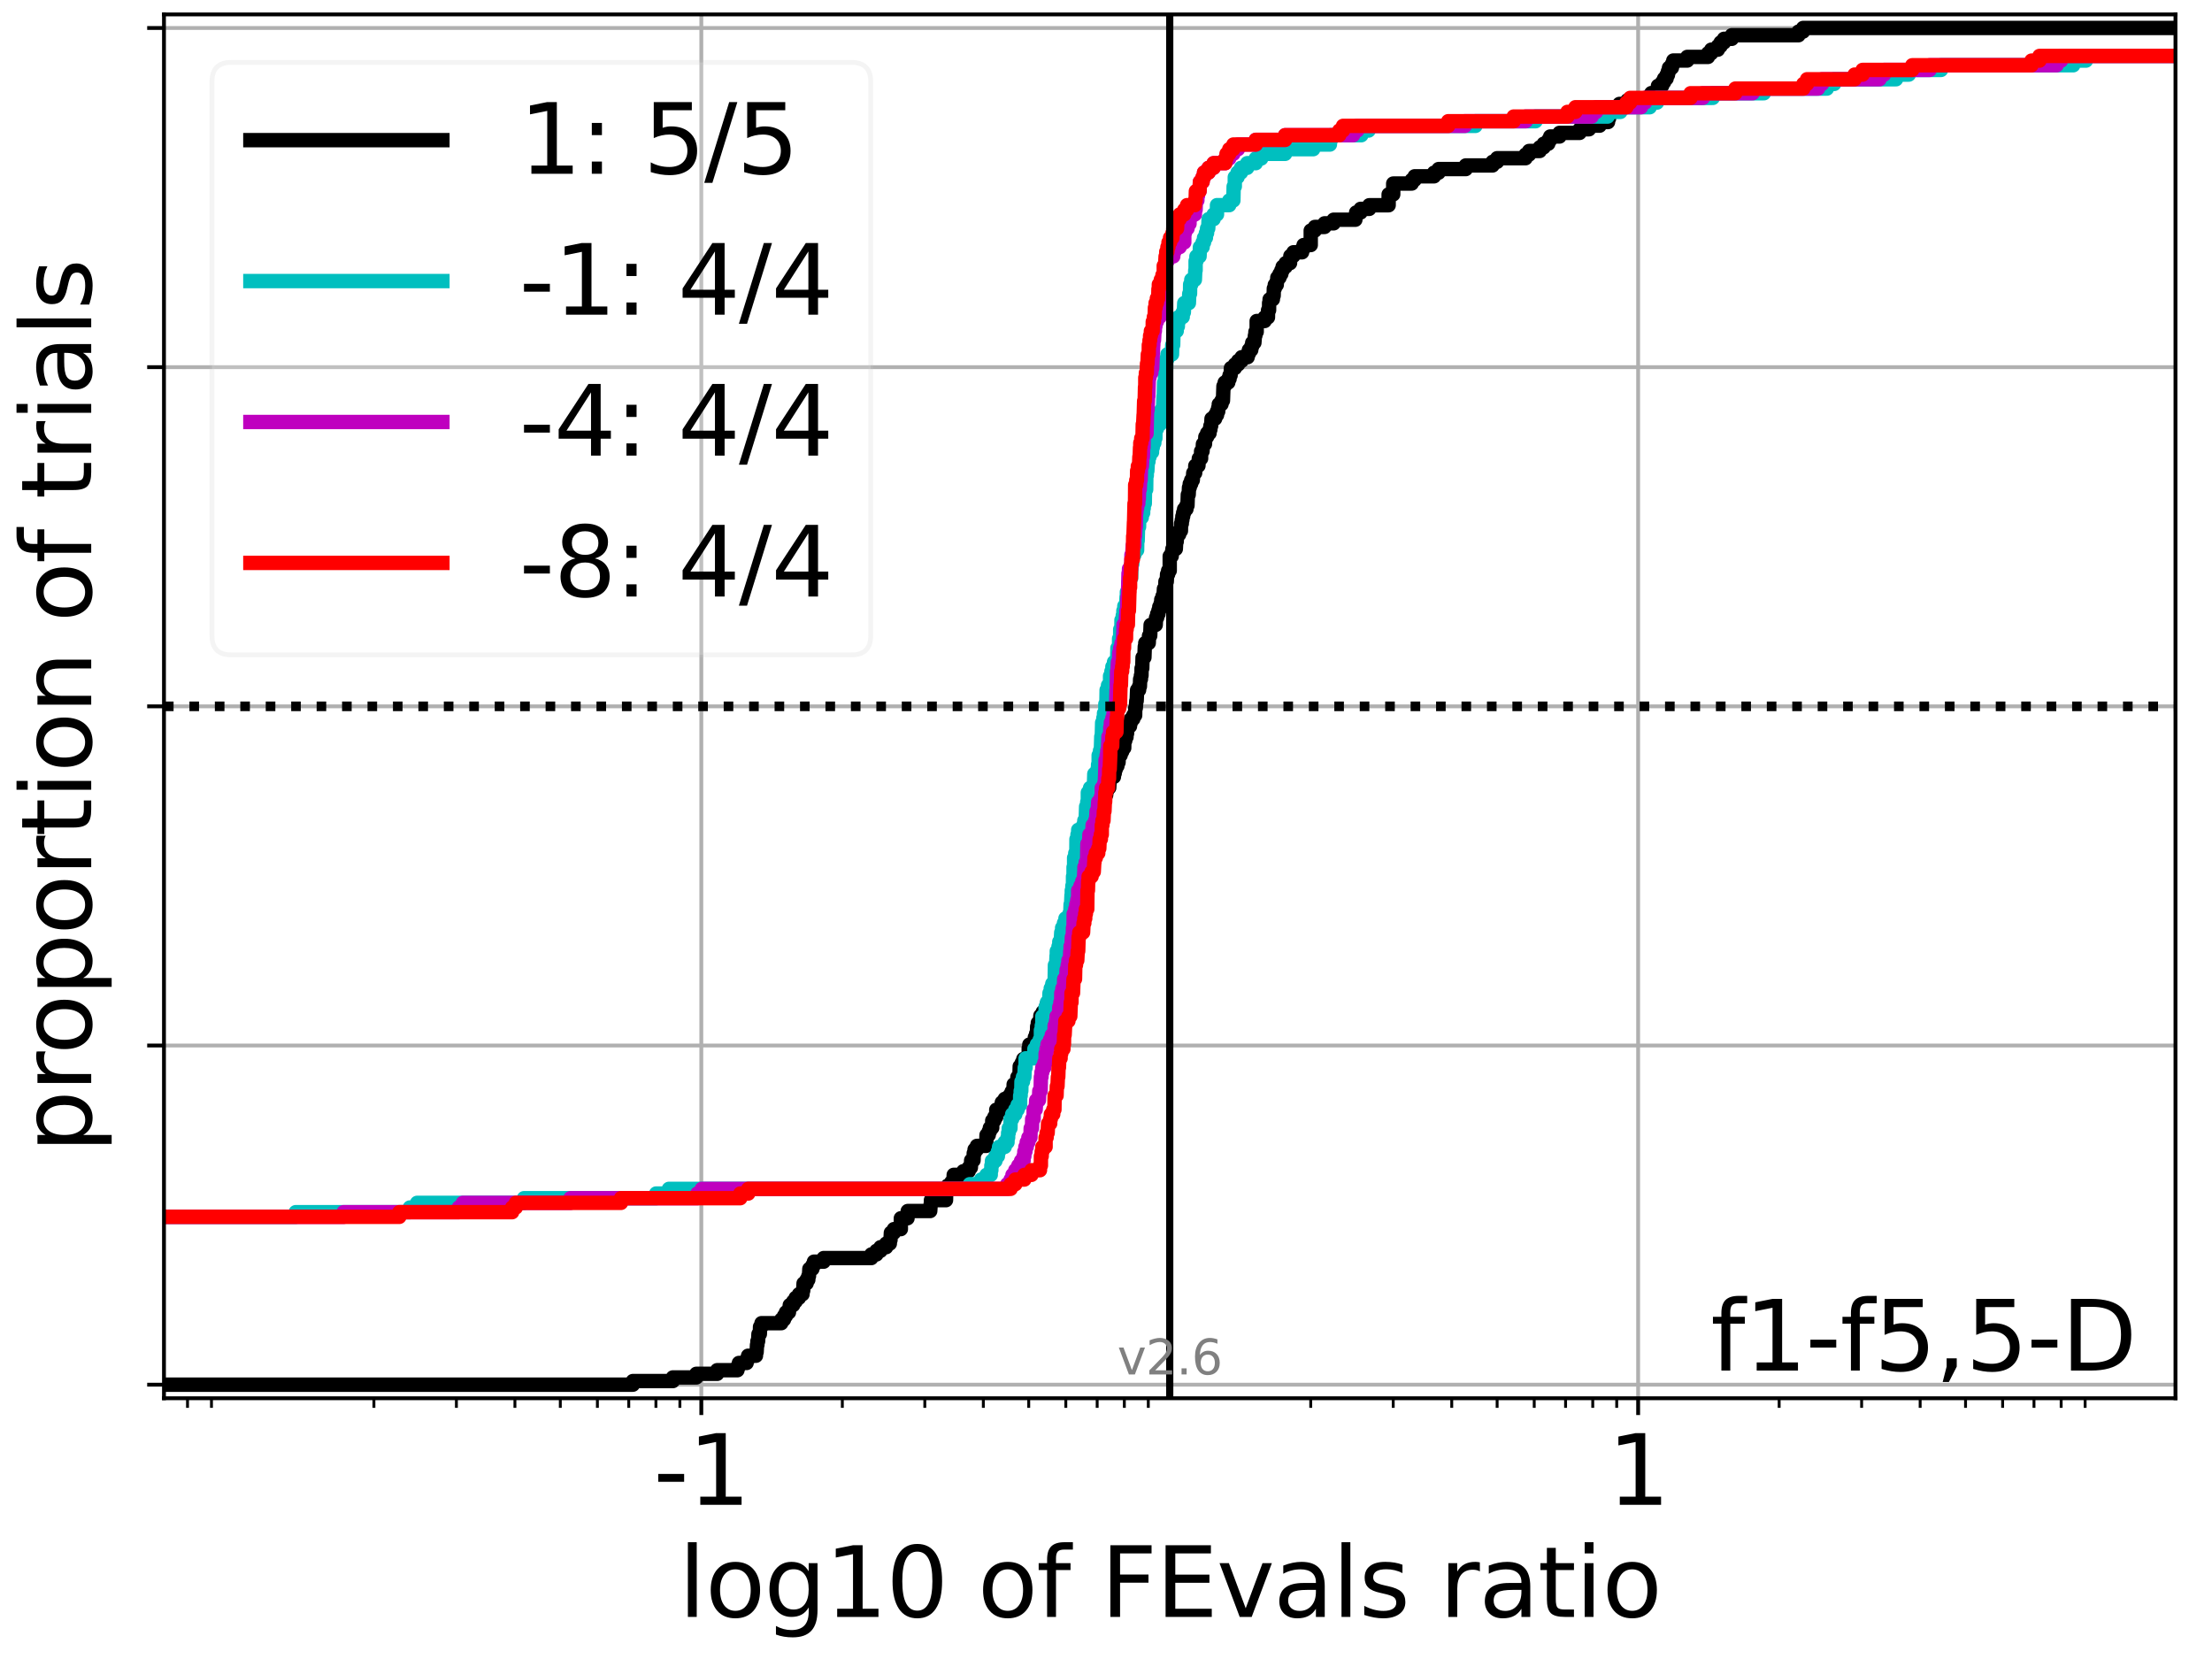 <?xml version="1.0" encoding="utf-8" standalone="no"?>
<!DOCTYPE svg PUBLIC "-//W3C//DTD SVG 1.1//EN"
  "http://www.w3.org/Graphics/SVG/1.1/DTD/svg11.dtd">
<svg xmlns:xlink="http://www.w3.org/1999/xlink" width="460.8pt" height="345.6pt" viewBox="0 0 460.8 345.6" xmlns="http://www.w3.org/2000/svg" version="1.1">
 <defs>
  <style type="text/css">*{stroke-linejoin: round; stroke-linecap: butt}</style>
 </defs>
 <g id="figure_1">
  <g id="patch_1">
   <path d="M 0 345.6 
L 460.8 345.6 
L 460.8 0 
L 0 0 
z
" style="fill: #ffffff"/>
  </g>
  <g id="axes_1">
   <g id="patch_2">
    <path d="M 34.16 291.28 
L 453.192 291.28 
L 453.192 3 
L 34.16 3 
z
" style="fill: #ffffff"/>
   </g>
   <g id="matplotlib.axis_1">
    <g id="xtick_1">
     <g id="line2d_1">
      <path d="M 146.097 291.28 
L 146.097 3 
" clip-path="url(#p5a53d2fbea)" style="fill: none; stroke: #b0b0b0; stroke-width: 0.8; stroke-linecap: square"/>
     </g>
     <g id="line2d_2">
      <defs>
       <path id="m58b6bddfe9" d="M 0 0 
L 0 3.5 
" style="stroke: #000000; stroke-width: 0.8"/>
      </defs>
      <g>
       <use xlink:href="#m58b6bddfe9" x="146.097" y="291.28" style="stroke: #000000; stroke-width: 0.8"/>
      </g>
     </g>
     <g id="text_1">
      <!-- -1 -->
      <g transform="translate(136.127 313.477)scale(0.2 -0.2)">
       <defs>
        <path id="DejaVuSans-2d" d="M 313 2009 
L 1997 2009 
L 1997 1497 
L 313 1497 
L 313 2009 
z
" transform="scale(0.016)"/>
        <path id="DejaVuSans-31" d="M 794 531 
L 1825 531 
L 1825 4091 
L 703 3866 
L 703 4441 
L 1819 4666 
L 2450 4666 
L 2450 531 
L 3481 531 
L 3481 0 
L 794 0 
L 794 531 
z
" transform="scale(0.016)"/>
       </defs>
       <use xlink:href="#DejaVuSans-2d"/>
       <use xlink:href="#DejaVuSans-31" x="36.084"/>
      </g>
     </g>
    </g>
    <g id="xtick_2">
     <g id="line2d_3">
      <path d="M 341.255 291.28 
L 341.255 3 
" clip-path="url(#p5a53d2fbea)" style="fill: none; stroke: #b0b0b0; stroke-width: 0.8; stroke-linecap: square"/>
     </g>
     <g id="line2d_4">
      <g>
       <use xlink:href="#m58b6bddfe9" x="341.255" y="291.28" style="stroke: #000000; stroke-width: 0.8"/>
      </g>
     </g>
     <g id="text_2">
      <!-- 1 -->
      <g transform="translate(334.892 313.477)scale(0.2 -0.2)">
       <use xlink:href="#DejaVuSans-31"/>
      </g>
     </g>
    </g>
    <g id="xtick_3">
     <g id="line2d_5">
      <defs>
       <path id="mf6531be40a" d="M 0 0 
L 0 2 
" style="stroke: #000000; stroke-width: 0.6"/>
      </defs>
      <g>
       <use xlink:href="#mf6531be40a" x="39.063" y="291.28" style="stroke: #000000; stroke-width: 0.6"/>
      </g>
     </g>
    </g>
    <g id="xtick_4">
     <g id="line2d_6">
      <g>
       <use xlink:href="#mf6531be40a" x="44.054" y="291.28" style="stroke: #000000; stroke-width: 0.6"/>
      </g>
     </g>
    </g>
    <g id="xtick_5">
     <g id="line2d_7">
      <g>
       <use xlink:href="#mf6531be40a" x="77.893" y="291.28" style="stroke: #000000; stroke-width: 0.6"/>
      </g>
     </g>
    </g>
    <g id="xtick_6">
     <g id="line2d_8">
      <g>
       <use xlink:href="#mf6531be40a" x="95.076" y="291.28" style="stroke: #000000; stroke-width: 0.6"/>
      </g>
     </g>
    </g>
    <g id="xtick_7">
     <g id="line2d_9">
      <g>
       <use xlink:href="#mf6531be40a" x="107.267" y="291.28" style="stroke: #000000; stroke-width: 0.6"/>
      </g>
     </g>
    </g>
    <g id="xtick_8">
     <g id="line2d_10">
      <g>
       <use xlink:href="#mf6531be40a" x="116.723" y="291.28" style="stroke: #000000; stroke-width: 0.6"/>
      </g>
     </g>
    </g>
    <g id="xtick_9">
     <g id="line2d_11">
      <g>
       <use xlink:href="#mf6531be40a" x="124.45" y="291.28" style="stroke: #000000; stroke-width: 0.6"/>
      </g>
     </g>
    </g>
    <g id="xtick_10">
     <g id="line2d_12">
      <g>
       <use xlink:href="#mf6531be40a" x="130.982" y="291.28" style="stroke: #000000; stroke-width: 0.6"/>
      </g>
     </g>
    </g>
    <g id="xtick_11">
     <g id="line2d_13">
      <g>
       <use xlink:href="#mf6531be40a" x="136.641" y="291.28" style="stroke: #000000; stroke-width: 0.6"/>
      </g>
     </g>
    </g>
    <g id="xtick_12">
     <g id="line2d_14">
      <g>
       <use xlink:href="#mf6531be40a" x="141.633" y="291.28" style="stroke: #000000; stroke-width: 0.6"/>
      </g>
     </g>
    </g>
    <g id="xtick_13">
     <g id="line2d_15">
      <g>
       <use xlink:href="#mf6531be40a" x="175.472" y="291.28" style="stroke: #000000; stroke-width: 0.6"/>
      </g>
     </g>
    </g>
    <g id="xtick_14">
     <g id="line2d_16">
      <g>
       <use xlink:href="#mf6531be40a" x="192.654" y="291.28" style="stroke: #000000; stroke-width: 0.6"/>
      </g>
     </g>
    </g>
    <g id="xtick_15">
     <g id="line2d_17">
      <g>
       <use xlink:href="#mf6531be40a" x="204.846" y="291.28" style="stroke: #000000; stroke-width: 0.6"/>
      </g>
     </g>
    </g>
    <g id="xtick_16">
     <g id="line2d_18">
      <g>
       <use xlink:href="#mf6531be40a" x="214.302" y="291.28" style="stroke: #000000; stroke-width: 0.6"/>
      </g>
     </g>
    </g>
    <g id="xtick_17">
     <g id="line2d_19">
      <g>
       <use xlink:href="#mf6531be40a" x="222.028" y="291.28" style="stroke: #000000; stroke-width: 0.6"/>
      </g>
     </g>
    </g>
    <g id="xtick_18">
     <g id="line2d_20">
      <g>
       <use xlink:href="#mf6531be40a" x="228.561" y="291.28" style="stroke: #000000; stroke-width: 0.6"/>
      </g>
     </g>
    </g>
    <g id="xtick_19">
     <g id="line2d_21">
      <g>
       <use xlink:href="#mf6531be40a" x="234.22" y="291.28" style="stroke: #000000; stroke-width: 0.6"/>
      </g>
     </g>
    </g>
    <g id="xtick_20">
     <g id="line2d_22">
      <g>
       <use xlink:href="#mf6531be40a" x="239.211" y="291.28" style="stroke: #000000; stroke-width: 0.6"/>
      </g>
     </g>
    </g>
    <g id="xtick_21">
     <g id="line2d_23">
      <g>
       <use xlink:href="#mf6531be40a" x="273.05" y="291.28" style="stroke: #000000; stroke-width: 0.6"/>
      </g>
     </g>
    </g>
    <g id="xtick_22">
     <g id="line2d_24">
      <g>
       <use xlink:href="#mf6531be40a" x="290.233" y="291.28" style="stroke: #000000; stroke-width: 0.6"/>
      </g>
     </g>
    </g>
    <g id="xtick_23">
     <g id="line2d_25">
      <g>
       <use xlink:href="#mf6531be40a" x="302.424" y="291.28" style="stroke: #000000; stroke-width: 0.6"/>
      </g>
     </g>
    </g>
    <g id="xtick_24">
     <g id="line2d_26">
      <g>
       <use xlink:href="#mf6531be40a" x="311.88" y="291.28" style="stroke: #000000; stroke-width: 0.6"/>
      </g>
     </g>
    </g>
    <g id="xtick_25">
     <g id="line2d_27">
      <g>
       <use xlink:href="#mf6531be40a" x="319.607" y="291.28" style="stroke: #000000; stroke-width: 0.6"/>
      </g>
     </g>
    </g>
    <g id="xtick_26">
     <g id="line2d_28">
      <g>
       <use xlink:href="#mf6531be40a" x="326.139" y="291.28" style="stroke: #000000; stroke-width: 0.6"/>
      </g>
     </g>
    </g>
    <g id="xtick_27">
     <g id="line2d_29">
      <g>
       <use xlink:href="#mf6531be40a" x="331.798" y="291.28" style="stroke: #000000; stroke-width: 0.6"/>
      </g>
     </g>
    </g>
    <g id="xtick_28">
     <g id="line2d_30">
      <g>
       <use xlink:href="#mf6531be40a" x="336.79" y="291.28" style="stroke: #000000; stroke-width: 0.6"/>
      </g>
     </g>
    </g>
    <g id="xtick_29">
     <g id="line2d_31">
      <g>
       <use xlink:href="#mf6531be40a" x="370.629" y="291.28" style="stroke: #000000; stroke-width: 0.6"/>
      </g>
     </g>
    </g>
    <g id="xtick_30">
     <g id="line2d_32">
      <g>
       <use xlink:href="#mf6531be40a" x="387.811" y="291.28" style="stroke: #000000; stroke-width: 0.6"/>
      </g>
     </g>
    </g>
    <g id="xtick_31">
     <g id="line2d_33">
      <g>
       <use xlink:href="#mf6531be40a" x="400.003" y="291.28" style="stroke: #000000; stroke-width: 0.6"/>
      </g>
     </g>
    </g>
    <g id="xtick_32">
     <g id="line2d_34">
      <g>
       <use xlink:href="#mf6531be40a" x="409.459" y="291.28" style="stroke: #000000; stroke-width: 0.6"/>
      </g>
     </g>
    </g>
    <g id="xtick_33">
     <g id="line2d_35">
      <g>
       <use xlink:href="#mf6531be40a" x="417.185" y="291.28" style="stroke: #000000; stroke-width: 0.6"/>
      </g>
     </g>
    </g>
    <g id="xtick_34">
     <g id="line2d_36">
      <g>
       <use xlink:href="#mf6531be40a" x="423.718" y="291.28" style="stroke: #000000; stroke-width: 0.6"/>
      </g>
     </g>
    </g>
    <g id="xtick_35">
     <g id="line2d_37">
      <g>
       <use xlink:href="#mf6531be40a" x="429.377" y="291.28" style="stroke: #000000; stroke-width: 0.6"/>
      </g>
     </g>
    </g>
    <g id="xtick_36">
     <g id="line2d_38">
      <g>
       <use xlink:href="#mf6531be40a" x="434.368" y="291.28" style="stroke: #000000; stroke-width: 0.6"/>
      </g>
     </g>
    </g>
    <g id="text_3">
     <!-- log10 of FEvals ratio -->
     <g transform="translate(141.371 336.833)scale(0.2 -0.2)">
      <defs>
       <path id="DejaVuSans-6c" d="M 603 4863 
L 1178 4863 
L 1178 0 
L 603 0 
L 603 4863 
z
" transform="scale(0.016)"/>
       <path id="DejaVuSans-6f" d="M 1959 3097 
Q 1497 3097 1228 2736 
Q 959 2375 959 1747 
Q 959 1119 1226 758 
Q 1494 397 1959 397 
Q 2419 397 2687 759 
Q 2956 1122 2956 1747 
Q 2956 2369 2687 2733 
Q 2419 3097 1959 3097 
z
M 1959 3584 
Q 2709 3584 3137 3096 
Q 3566 2609 3566 1747 
Q 3566 888 3137 398 
Q 2709 -91 1959 -91 
Q 1206 -91 779 398 
Q 353 888 353 1747 
Q 353 2609 779 3096 
Q 1206 3584 1959 3584 
z
" transform="scale(0.016)"/>
       <path id="DejaVuSans-67" d="M 2906 1791 
Q 2906 2416 2648 2759 
Q 2391 3103 1925 3103 
Q 1463 3103 1205 2759 
Q 947 2416 947 1791 
Q 947 1169 1205 825 
Q 1463 481 1925 481 
Q 2391 481 2648 825 
Q 2906 1169 2906 1791 
z
M 3481 434 
Q 3481 -459 3084 -895 
Q 2688 -1331 1869 -1331 
Q 1566 -1331 1297 -1286 
Q 1028 -1241 775 -1147 
L 775 -588 
Q 1028 -725 1275 -790 
Q 1522 -856 1778 -856 
Q 2344 -856 2625 -561 
Q 2906 -266 2906 331 
L 2906 616 
Q 2728 306 2450 153 
Q 2172 0 1784 0 
Q 1141 0 747 490 
Q 353 981 353 1791 
Q 353 2603 747 3093 
Q 1141 3584 1784 3584 
Q 2172 3584 2450 3431 
Q 2728 3278 2906 2969 
L 2906 3500 
L 3481 3500 
L 3481 434 
z
" transform="scale(0.016)"/>
       <path id="DejaVuSans-30" d="M 2034 4250 
Q 1547 4250 1301 3770 
Q 1056 3291 1056 2328 
Q 1056 1369 1301 889 
Q 1547 409 2034 409 
Q 2525 409 2770 889 
Q 3016 1369 3016 2328 
Q 3016 3291 2770 3770 
Q 2525 4250 2034 4250 
z
M 2034 4750 
Q 2819 4750 3233 4129 
Q 3647 3509 3647 2328 
Q 3647 1150 3233 529 
Q 2819 -91 2034 -91 
Q 1250 -91 836 529 
Q 422 1150 422 2328 
Q 422 3509 836 4129 
Q 1250 4750 2034 4750 
z
" transform="scale(0.016)"/>
       <path id="DejaVuSans-20" transform="scale(0.016)"/>
       <path id="DejaVuSans-66" d="M 2375 4863 
L 2375 4384 
L 1825 4384 
Q 1516 4384 1395 4259 
Q 1275 4134 1275 3809 
L 1275 3500 
L 2222 3500 
L 2222 3053 
L 1275 3053 
L 1275 0 
L 697 0 
L 697 3053 
L 147 3053 
L 147 3500 
L 697 3500 
L 697 3744 
Q 697 4328 969 4595 
Q 1241 4863 1831 4863 
L 2375 4863 
z
" transform="scale(0.016)"/>
       <path id="DejaVuSans-46" d="M 628 4666 
L 3309 4666 
L 3309 4134 
L 1259 4134 
L 1259 2759 
L 3109 2759 
L 3109 2228 
L 1259 2228 
L 1259 0 
L 628 0 
L 628 4666 
z
" transform="scale(0.016)"/>
       <path id="DejaVuSans-45" d="M 628 4666 
L 3578 4666 
L 3578 4134 
L 1259 4134 
L 1259 2753 
L 3481 2753 
L 3481 2222 
L 1259 2222 
L 1259 531 
L 3634 531 
L 3634 0 
L 628 0 
L 628 4666 
z
" transform="scale(0.016)"/>
       <path id="DejaVuSans-76" d="M 191 3500 
L 800 3500 
L 1894 563 
L 2988 3500 
L 3597 3500 
L 2284 0 
L 1503 0 
L 191 3500 
z
" transform="scale(0.016)"/>
       <path id="DejaVuSans-61" d="M 2194 1759 
Q 1497 1759 1228 1600 
Q 959 1441 959 1056 
Q 959 750 1161 570 
Q 1363 391 1709 391 
Q 2188 391 2477 730 
Q 2766 1069 2766 1631 
L 2766 1759 
L 2194 1759 
z
M 3341 1997 
L 3341 0 
L 2766 0 
L 2766 531 
Q 2569 213 2275 61 
Q 1981 -91 1556 -91 
Q 1019 -91 701 211 
Q 384 513 384 1019 
Q 384 1609 779 1909 
Q 1175 2209 1959 2209 
L 2766 2209 
L 2766 2266 
Q 2766 2663 2505 2880 
Q 2244 3097 1772 3097 
Q 1472 3097 1187 3025 
Q 903 2953 641 2809 
L 641 3341 
Q 956 3463 1253 3523 
Q 1550 3584 1831 3584 
Q 2591 3584 2966 3190 
Q 3341 2797 3341 1997 
z
" transform="scale(0.016)"/>
       <path id="DejaVuSans-73" d="M 2834 3397 
L 2834 2853 
Q 2591 2978 2328 3040 
Q 2066 3103 1784 3103 
Q 1356 3103 1142 2972 
Q 928 2841 928 2578 
Q 928 2378 1081 2264 
Q 1234 2150 1697 2047 
L 1894 2003 
Q 2506 1872 2764 1633 
Q 3022 1394 3022 966 
Q 3022 478 2636 193 
Q 2250 -91 1575 -91 
Q 1294 -91 989 -36 
Q 684 19 347 128 
L 347 722 
Q 666 556 975 473 
Q 1284 391 1588 391 
Q 1994 391 2212 530 
Q 2431 669 2431 922 
Q 2431 1156 2273 1281 
Q 2116 1406 1581 1522 
L 1381 1569 
Q 847 1681 609 1914 
Q 372 2147 372 2553 
Q 372 3047 722 3315 
Q 1072 3584 1716 3584 
Q 2034 3584 2315 3537 
Q 2597 3491 2834 3397 
z
" transform="scale(0.016)"/>
       <path id="DejaVuSans-72" d="M 2631 2963 
Q 2534 3019 2420 3045 
Q 2306 3072 2169 3072 
Q 1681 3072 1420 2755 
Q 1159 2438 1159 1844 
L 1159 0 
L 581 0 
L 581 3500 
L 1159 3500 
L 1159 2956 
Q 1341 3275 1631 3429 
Q 1922 3584 2338 3584 
Q 2397 3584 2469 3576 
Q 2541 3569 2628 3553 
L 2631 2963 
z
" transform="scale(0.016)"/>
       <path id="DejaVuSans-74" d="M 1172 4494 
L 1172 3500 
L 2356 3500 
L 2356 3053 
L 1172 3053 
L 1172 1153 
Q 1172 725 1289 603 
Q 1406 481 1766 481 
L 2356 481 
L 2356 0 
L 1766 0 
Q 1100 0 847 248 
Q 594 497 594 1153 
L 594 3053 
L 172 3053 
L 172 3500 
L 594 3500 
L 594 4494 
L 1172 4494 
z
" transform="scale(0.016)"/>
       <path id="DejaVuSans-69" d="M 603 3500 
L 1178 3500 
L 1178 0 
L 603 0 
L 603 3500 
z
M 603 4863 
L 1178 4863 
L 1178 4134 
L 603 4134 
L 603 4863 
z
" transform="scale(0.016)"/>
      </defs>
      <use xlink:href="#DejaVuSans-6c"/>
      <use xlink:href="#DejaVuSans-6f" x="27.783"/>
      <use xlink:href="#DejaVuSans-67" x="88.965"/>
      <use xlink:href="#DejaVuSans-31" x="152.441"/>
      <use xlink:href="#DejaVuSans-30" x="216.064"/>
      <use xlink:href="#DejaVuSans-20" x="279.688"/>
      <use xlink:href="#DejaVuSans-6f" x="311.475"/>
      <use xlink:href="#DejaVuSans-66" x="372.656"/>
      <use xlink:href="#DejaVuSans-20" x="407.861"/>
      <use xlink:href="#DejaVuSans-46" x="439.648"/>
      <use xlink:href="#DejaVuSans-45" x="497.168"/>
      <use xlink:href="#DejaVuSans-76" x="560.352"/>
      <use xlink:href="#DejaVuSans-61" x="619.531"/>
      <use xlink:href="#DejaVuSans-6c" x="680.811"/>
      <use xlink:href="#DejaVuSans-73" x="708.594"/>
      <use xlink:href="#DejaVuSans-20" x="760.693"/>
      <use xlink:href="#DejaVuSans-72" x="792.48"/>
      <use xlink:href="#DejaVuSans-61" x="833.594"/>
      <use xlink:href="#DejaVuSans-74" x="894.873"/>
      <use xlink:href="#DejaVuSans-69" x="934.082"/>
      <use xlink:href="#DejaVuSans-6f" x="961.865"/>
     </g>
    </g>
   </g>
   <g id="matplotlib.axis_2">
    <g id="ytick_1">
     <g id="line2d_39">
      <path d="M 34.16 288.454 
L 453.192 288.454 
" clip-path="url(#p5a53d2fbea)" style="fill: none; stroke: #b0b0b0; stroke-width: 0.8; stroke-linecap: square"/>
     </g>
     <g id="line2d_40">
      <defs>
       <path id="m785ce5af39" d="M 0 0 
L -3.5 0 
" style="stroke: #000000; stroke-width: 0.8"/>
      </defs>
      <g>
       <use xlink:href="#m785ce5af39" x="34.16" y="288.454" style="stroke: #000000; stroke-width: 0.8"/>
      </g>
     </g>
    </g>
    <g id="ytick_2">
     <g id="line2d_41">
      <path d="M 34.16 217.797 
L 453.192 217.797 
" clip-path="url(#p5a53d2fbea)" style="fill: none; stroke: #b0b0b0; stroke-width: 0.8; stroke-linecap: square"/>
     </g>
     <g id="line2d_42">
      <g>
       <use xlink:href="#m785ce5af39" x="34.16" y="217.797" style="stroke: #000000; stroke-width: 0.8"/>
      </g>
     </g>
    </g>
    <g id="ytick_3">
     <g id="line2d_43">
      <path d="M 34.16 147.14 
L 453.192 147.14 
" clip-path="url(#p5a53d2fbea)" style="fill: none; stroke: #b0b0b0; stroke-width: 0.8; stroke-linecap: square"/>
     </g>
     <g id="line2d_44">
      <g>
       <use xlink:href="#m785ce5af39" x="34.16" y="147.14" style="stroke: #000000; stroke-width: 0.8"/>
      </g>
     </g>
    </g>
    <g id="ytick_4">
     <g id="line2d_45">
      <path d="M 34.16 76.483 
L 453.192 76.483 
" clip-path="url(#p5a53d2fbea)" style="fill: none; stroke: #b0b0b0; stroke-width: 0.8; stroke-linecap: square"/>
     </g>
     <g id="line2d_46">
      <g>
       <use xlink:href="#m785ce5af39" x="34.16" y="76.483" style="stroke: #000000; stroke-width: 0.8"/>
      </g>
     </g>
    </g>
    <g id="ytick_5">
     <g id="line2d_47">
      <path d="M 34.16 5.826 
L 453.192 5.826 
" clip-path="url(#p5a53d2fbea)" style="fill: none; stroke: #b0b0b0; stroke-width: 0.8; stroke-linecap: square"/>
     </g>
     <g id="line2d_48">
      <g>
       <use xlink:href="#m785ce5af39" x="34.16" y="5.826" style="stroke: #000000; stroke-width: 0.8"/>
      </g>
     </g>
    </g>
    <g id="text_4">
     <!-- proportion of trials -->
     <g transform="translate(19.001 240.146)rotate(-90)scale(0.2 -0.2)">
      <defs>
       <path id="DejaVuSans-70" d="M 1159 525 
L 1159 -1331 
L 581 -1331 
L 581 3500 
L 1159 3500 
L 1159 2969 
Q 1341 3281 1617 3432 
Q 1894 3584 2278 3584 
Q 2916 3584 3314 3078 
Q 3713 2572 3713 1747 
Q 3713 922 3314 415 
Q 2916 -91 2278 -91 
Q 1894 -91 1617 61 
Q 1341 213 1159 525 
z
M 3116 1747 
Q 3116 2381 2855 2742 
Q 2594 3103 2138 3103 
Q 1681 3103 1420 2742 
Q 1159 2381 1159 1747 
Q 1159 1113 1420 752 
Q 1681 391 2138 391 
Q 2594 391 2855 752 
Q 3116 1113 3116 1747 
z
" transform="scale(0.016)"/>
       <path id="DejaVuSans-6e" d="M 3513 2113 
L 3513 0 
L 2938 0 
L 2938 2094 
Q 2938 2591 2744 2837 
Q 2550 3084 2163 3084 
Q 1697 3084 1428 2787 
Q 1159 2491 1159 1978 
L 1159 0 
L 581 0 
L 581 3500 
L 1159 3500 
L 1159 2956 
Q 1366 3272 1645 3428 
Q 1925 3584 2291 3584 
Q 2894 3584 3203 3211 
Q 3513 2838 3513 2113 
z
" transform="scale(0.016)"/>
      </defs>
      <use xlink:href="#DejaVuSans-70"/>
      <use xlink:href="#DejaVuSans-72" x="63.477"/>
      <use xlink:href="#DejaVuSans-6f" x="102.34"/>
      <use xlink:href="#DejaVuSans-70" x="163.521"/>
      <use xlink:href="#DejaVuSans-6f" x="226.998"/>
      <use xlink:href="#DejaVuSans-72" x="288.18"/>
      <use xlink:href="#DejaVuSans-74" x="329.293"/>
      <use xlink:href="#DejaVuSans-69" x="368.502"/>
      <use xlink:href="#DejaVuSans-6f" x="396.285"/>
      <use xlink:href="#DejaVuSans-6e" x="457.467"/>
      <use xlink:href="#DejaVuSans-20" x="520.846"/>
      <use xlink:href="#DejaVuSans-6f" x="552.633"/>
      <use xlink:href="#DejaVuSans-66" x="613.814"/>
      <use xlink:href="#DejaVuSans-20" x="649.02"/>
      <use xlink:href="#DejaVuSans-74" x="680.807"/>
      <use xlink:href="#DejaVuSans-72" x="720.016"/>
      <use xlink:href="#DejaVuSans-69" x="761.129"/>
      <use xlink:href="#DejaVuSans-61" x="788.912"/>
      <use xlink:href="#DejaVuSans-6c" x="850.191"/>
      <use xlink:href="#DejaVuSans-73" x="877.975"/>
     </g>
    </g>
   </g>
   <g id="line2d_49">
    <path d="M 34.16 288.454 
L 131.838 288.454 
L 131.838 287.7 
L 140.175 287.7 
L 140.175 286.946 
L 145.051 286.946 
L 145.051 286.193 
L 149.401 286.193 
L 149.401 285.439 
L 153.622 285.439 
L 153.622 284.685 
L 153.928 284.685 
L 153.928 283.932 
L 155.535 283.932 
L 155.535 283.178 
L 155.841 283.178 
L 155.841 282.424 
L 157.478 282.424 
L 157.478 281.671 
L 157.619 281.671 
L 157.699 280.163 
L 157.784 280.163 
L 157.784 279.41 
L 157.925 279.41 
L 158.005 277.902 
L 158.289 277.902 
L 158.33 276.395 
L 158.636 276.395 
L 158.636 275.641 
L 162.754 275.641 
L 162.754 274.888 
L 163.323 274.888 
L 163.323 274.134 
L 163.729 274.134 
L 163.729 273.38 
L 164.353 273.38 
L 164.353 272.627 
L 164.527 272.627 
L 164.527 271.873 
L 165.236 271.873 
L 165.236 271.119 
L 165.751 271.119 
L 165.751 270.366 
L 166.44 270.366 
L 166.44 269.612 
L 167.179 269.612 
L 167.179 268.858 
L 167.32 268.858 
L 167.401 267.351 
L 168.031 267.351 
L 168.031 266.597 
L 168.383 266.597 
L 168.383 265.844 
L 168.524 265.844 
L 168.605 264.336 
L 169.235 264.336 
L 169.235 263.583 
L 169.563 263.583 
L 169.563 262.829 
L 171.584 262.829 
L 171.584 262.075 
L 181.511 262.075 
L 181.511 261.321 
L 182.581 261.321 
L 182.581 260.568 
L 183.424 260.568 
L 183.424 259.814 
L 184.602 259.814 
L 184.602 259.06 
L 185.367 259.06 
L 185.367 258.307 
L 185.508 258.307 
L 185.589 256.799 
L 186.219 256.799 
L 186.219 256.046 
L 187.663 256.046 
L 187.663 253.785 
L 189.051 253.785 
L 189.1 252.277 
L 193.782 252.277 
L 193.885 250.77 
L 193.934 250.77 
L 193.934 250.016 
L 197.071 250.016 
L 197.119 247.755 
L 197.415 247.755 
L 197.415 247.002 
L 198.192 247.002 
L 198.192 246.248 
L 198.616 246.248 
L 198.678 244.741 
L 200.678 244.741 
L 200.678 243.987 
L 201.801 243.987 
L 201.801 243.233 
L 202.249 243.233 
L 202.31 241.726 
L 202.802 241.726 
L 202.851 240.219 
L 203.026 240.219 
L 203.026 239.465 
L 203.512 239.465 
L 203.512 238.711 
L 205.434 238.711 
L 205.512 236.45 
L 205.966 236.45 
L 205.966 235.697 
L 206.212 235.697 
L 206.212 234.943 
L 206.697 234.943 
L 206.702 233.436 
L 207.144 233.436 
L 207.144 232.682 
L 207.533 232.682 
L 207.543 231.175 
L 208.643 231.175 
L 208.698 229.667 
L 209.311 229.667 
L 209.311 228.914 
L 210.329 228.914 
L 210.329 228.16 
L 210.747 228.16 
L 210.747 227.406 
L 211.114 227.406 
L 211.166 225.899 
L 211.899 225.899 
L 211.944 224.392 
L 212.361 224.392 
L 212.429 222.13 
L 212.868 222.13 
L 212.868 221.377 
L 213.174 221.377 
L 213.174 220.623 
L 214.126 220.623 
L 214.126 219.869 
L 214.302 219.869 
L 214.302 218.362 
L 214.43 218.362 
L 214.43 217.608 
L 215.563 217.608 
L 215.581 216.101 
L 215.843 216.101 
L 215.843 215.347 
L 216.013 215.347 
L 216.061 213.84 
L 216.198 213.84 
L 216.198 213.086 
L 216.635 213.086 
L 216.733 211.579 
L 217.226 211.579 
L 217.226 210.825 
L 217.981 210.825 
L 218.03 209.318 
L 218.397 209.318 
L 218.397 208.564 
L 218.767 208.564 
L 218.767 207.811 
L 218.96 207.811 
L 218.96 207.057 
L 219.105 207.057 
L 219.178 205.55 
L 219.643 205.55 
L 219.643 204.796 
L 219.919 204.796 
L 219.961 203.289 
L 220.834 203.289 
L 220.848 201.028 
L 221.032 201.028 
L 221.032 200.274 
L 221.294 200.274 
L 221.294 199.52 
L 221.502 199.52 
L 221.585 198.013 
L 221.727 198.013 
L 221.727 197.259 
L 222.145 197.259 
L 222.145 196.506 
L 222.294 196.506 
L 222.294 195.752 
L 222.569 195.752 
L 222.569 194.998 
L 222.712 194.998 
L 222.712 194.245 
L 223.062 194.245 
L 223.062 193.491 
L 223.529 193.491 
L 223.529 192.737 
L 223.773 192.737 
L 223.773 191.984 
L 224.033 191.984 
L 224.033 191.23 
L 224.202 191.23 
L 224.217 189.723 
L 224.494 189.723 
L 224.522 187.462 
L 224.763 187.462 
L 224.8 185.954 
L 225.236 185.954 
L 225.236 185.2 
L 225.496 185.2 
L 225.562 183.693 
L 225.651 183.693 
L 225.651 182.939 
L 225.884 182.939 
L 225.884 182.186 
L 226.189 182.186 
L 226.189 181.432 
L 226.345 181.432 
L 226.345 180.678 
L 226.493 180.678 
L 226.493 179.925 
L 226.679 179.925 
L 226.679 179.171 
L 226.905 179.171 
L 226.905 178.417 
L 227.122 178.417 
L 227.211 176.156 
L 227.385 176.156 
L 227.405 174.649 
L 227.608 174.649 
L 227.608 173.895 
L 227.877 173.895 
L 227.877 173.142 
L 228.561 173.142 
L 228.651 171.634 
L 228.785 171.634 
L 228.785 170.881 
L 228.896 170.881 
L 228.896 170.127 
L 229.036 170.127 
L 229.036 169.373 
L 229.577 169.373 
L 229.609 167.866 
L 229.765 167.866 
L 229.765 167.112 
L 229.949 167.112 
L 229.949 166.359 
L 230.181 166.359 
L 230.181 165.605 
L 230.438 165.605 
L 230.438 164.851 
L 230.592 164.851 
L 230.592 164.098 
L 231.07 164.098 
L 231.155 162.59 
L 231.24 162.59 
L 231.24 161.837 
L 232.046 161.837 
L 232.046 161.083 
L 232.222 161.083 
L 232.222 160.329 
L 232.416 160.329 
L 232.416 159.576 
L 232.771 159.576 
L 232.771 158.822 
L 233.013 158.822 
L 233.077 157.315 
L 233.456 157.315 
L 233.456 156.561 
L 233.776 156.561 
L 233.776 155.807 
L 234.195 155.807 
L 234.22 154.3 
L 234.408 154.3 
L 234.408 153.546 
L 234.668 153.546 
L 234.668 152.793 
L 234.788 152.793 
L 234.829 151.285 
L 235.399 151.285 
L 235.399 150.532 
L 235.585 150.532 
L 235.585 149.778 
L 236.076 149.778 
L 236.076 149.024 
L 236.473 149.024 
L 236.49 147.517 
L 236.606 147.517 
L 236.713 146.009 
L 236.789 146.009 
L 236.881 143.748 
L 237.29 143.748 
L 237.29 142.995 
L 237.463 142.995 
L 237.51 141.487 
L 237.673 141.487 
L 237.673 140.734 
L 237.792 140.734 
L 237.81 139.226 
L 237.953 139.226 
L 238.017 136.965 
L 238.402 136.965 
L 238.48 134.704 
L 238.585 134.704 
L 238.585 133.951 
L 239.303 133.951 
L 239.363 132.443 
L 239.609 132.443 
L 239.697 130.182 
L 240.758 130.182 
L 240.83 128.675 
L 241.054 128.675 
L 241.054 127.921 
L 241.318 127.921 
L 241.318 127.168 
L 241.502 127.168 
L 241.502 126.414 
L 241.792 126.414 
L 241.792 125.66 
L 241.913 125.66 
L 241.913 124.907 
L 242.189 124.907 
L 242.189 124.153 
L 242.372 124.153 
L 242.472 122.646 
L 242.745 122.646 
L 242.784 121.138 
L 243.056 121.138 
L 243.123 119.631 
L 243.344 119.631 
L 243.344 118.877 
L 243.676 118.877 
L 243.676 115.863 
L 244.087 115.863 
L 244.087 115.109 
L 244.236 115.109 
L 244.236 114.355 
L 244.944 114.355 
L 245.021 112.848 
L 245.128 112.848 
L 245.217 111.341 
L 245.635 111.341 
L 245.635 110.587 
L 246.009 110.587 
L 246.031 109.08 
L 246.192 109.08 
L 246.192 108.326 
L 246.309 108.326 
L 246.309 107.572 
L 246.471 107.572 
L 246.471 106.818 
L 246.669 106.818 
L 246.669 106.065 
L 247.152 106.065 
L 247.152 105.311 
L 247.374 105.311 
L 247.445 103.05 
L 247.621 103.05 
L 247.69 101.543 
L 247.848 101.543 
L 247.848 100.789 
L 248.141 100.789 
L 248.141 100.035 
L 248.479 100.035 
L 248.578 98.528 
L 248.972 98.528 
L 249.005 97.021 
L 249.655 97.021 
L 249.74 95.513 
L 250.209 95.513 
L 250.209 94.006 
L 250.51 94.006 
L 250.593 92.499 
L 251.019 92.499 
L 251.101 90.991 
L 251.469 90.991 
L 251.469 90.238 
L 251.971 90.238 
L 251.971 89.484 
L 252.143 89.484 
L 252.143 88.73 
L 252.304 88.73 
L 252.384 87.223 
L 253.132 87.223 
L 253.132 86.469 
L 253.523 86.469 
L 253.523 85.716 
L 253.773 85.716 
L 253.773 84.962 
L 253.896 84.962 
L 253.896 84.208 
L 254.458 84.208 
L 254.458 83.455 
L 254.764 83.455 
L 254.87 80.44 
L 255.13 80.44 
L 255.13 79.686 
L 255.867 79.686 
L 255.867 78.933 
L 256.141 78.933 
L 256.141 78.179 
L 256.361 78.179 
L 256.427 76.672 
L 257.253 76.672 
L 257.253 75.918 
L 257.935 75.918 
L 257.935 75.164 
L 258.662 75.164 
L 258.662 74.411 
L 259.906 74.411 
L 259.906 73.657 
L 260.169 73.657 
L 260.169 72.903 
L 260.66 72.903 
L 260.66 72.15 
L 260.859 72.15 
L 260.859 71.396 
L 261.312 71.396 
L 261.423 69.888 
L 261.526 69.888 
L 261.526 69.135 
L 261.79 69.135 
L 261.79 66.874 
L 263.444 66.874 
L 263.444 66.12 
L 264.138 66.12 
L 264.159 64.613 
L 264.371 64.613 
L 264.38 63.105 
L 264.487 63.105 
L 264.487 62.352 
L 265.16 62.352 
L 265.16 61.598 
L 265.324 61.598 
L 265.363 60.091 
L 265.563 60.091 
L 265.563 59.337 
L 265.971 59.337 
L 265.971 58.583 
L 266.087 58.583 
L 266.087 57.83 
L 266.541 57.83 
L 266.541 57.076 
L 266.923 57.076 
L 266.923 56.322 
L 267.193 56.322 
L 267.193 55.569 
L 267.823 55.569 
L 267.823 54.815 
L 268.737 54.815 
L 268.809 53.308 
L 269.445 53.308 
L 269.445 52.554 
L 271.246 52.554 
L 271.246 51.8 
L 271.563 51.8 
L 271.563 51.047 
L 273.05 51.047 
L 273.05 48.032 
L 273.903 48.032 
L 273.903 47.278 
L 275.924 47.278 
L 275.924 46.525 
L 277.817 46.525 
L 277.817 45.771 
L 282.348 45.771 
L 282.348 45.017 
L 282.506 45.017 
L 282.506 44.264 
L 283.438 44.264 
L 283.438 43.51 
L 285.241 43.51 
L 285.241 42.756 
L 289.28 42.756 
L 289.28 40.495 
L 290.233 40.495 
L 290.233 38.234 
L 294.088 38.234 
L 294.088 37.481 
L 294.698 37.481 
L 294.698 36.727 
L 298.737 36.727 
L 298.737 35.973 
L 299.689 35.973 
L 299.689 35.22 
L 305.348 35.22 
L 305.348 34.466 
L 310.928 34.466 
L 310.928 33.712 
L 311.88 33.712 
L 311.88 32.959 
L 317.803 32.959 
L 317.803 32.205 
L 318.538 32.205 
L 318.538 31.451 
L 320.755 31.451 
L 320.755 30.697 
L 321.578 30.697 
L 321.578 29.944 
L 322.531 29.944 
L 322.531 29.19 
L 322.929 29.19 
L 322.929 28.436 
L 324.873 28.436 
L 324.873 27.683 
L 329.063 27.683 
L 329.063 26.929 
L 331.018 26.929 
L 331.018 26.175 
L 333.235 26.175 
L 333.235 25.422 
L 334.983 25.422 
L 334.983 24.668 
L 335.203 24.668 
L 335.203 23.914 
L 335.409 23.914 
L 335.409 23.161 
L 336.095 23.161 
L 336.095 22.407 
L 337.353 22.407 
L 337.353 21.653 
L 339.011 21.653 
L 339.011 20.9 
L 343.329 20.9 
L 343.329 20.146 
L 344.002 20.146 
L 344.002 19.392 
L 345.294 19.392 
L 345.383 17.885 
L 346.246 17.885 
L 346.246 17.131 
L 346.665 17.131 
L 346.665 16.378 
L 347.177 16.378 
L 347.177 15.624 
L 347.463 15.624 
L 347.463 14.87 
L 347.683 14.87 
L 347.683 14.117 
L 348.287 14.117 
L 348.287 13.363 
L 348.575 13.363 
L 348.575 12.609 
L 351.491 12.609 
L 351.491 11.856 
L 355.808 11.856 
L 355.808 11.102 
L 356.482 11.102 
L 356.482 10.348 
L 357.863 10.348 
L 357.863 9.595 
L 358.437 9.595 
L 358.437 8.841 
L 359.145 8.841 
L 359.145 8.087 
L 360.766 8.087 
L 360.766 7.334 
L 374.668 7.334 
L 374.668 6.58 
L 375.62 6.58 
L 375.62 5.826 
L 453.192 5.826 
L 453.192 5.826 
" clip-path="url(#p5a53d2fbea)" style="fill: none; stroke: #000000; stroke-width: 3; stroke-linecap: square"/>
   </g>
   <g id="line2d_50">
    <path clip-path="url(#p5a53d2fbea)" style="fill: none; stroke: #000000; stroke-width: 3; stroke-linecap: square"/>
   </g>
   <g id="line2d_51">
    <path d="M 34.16 253.49 
L 61.604 253.49 
L 61.604 252.518 
L 85.38 252.518 
L 85.38 251.547 
L 86.893 251.547 
L 86.893 250.576 
L 109.159 250.576 
L 109.159 249.605 
L 136.688 249.605 
L 136.688 248.633 
L 139.349 248.633 
L 139.349 247.662 
L 202.01 247.662 
L 202.01 246.691 
L 204.383 246.691 
L 204.383 245.72 
L 205.503 245.72 
L 205.503 244.748 
L 206.391 244.748 
L 206.391 243.777 
L 206.517 243.777 
L 206.517 242.806 
L 206.643 242.806 
L 206.643 241.835 
L 207.367 241.835 
L 207.367 240.864 
L 207.876 240.864 
L 207.876 239.892 
L 208.121 239.892 
L 208.121 238.921 
L 209.299 238.921 
L 209.299 237.95 
L 209.884 237.95 
L 209.884 236.979 
L 210.01 236.979 
L 210.01 236.007 
L 210.136 236.007 
L 210.136 235.036 
L 210.494 235.036 
L 210.533 233.094 
L 210.86 233.094 
L 210.86 232.122 
L 211.507 232.122 
L 211.507 231.151 
L 211.989 231.151 
L 211.989 230.18 
L 212.502 230.18 
L 212.519 228.238 
L 212.628 228.238 
L 212.628 227.266 
L 212.754 227.266 
L 212.792 225.324 
L 213.105 225.324 
L 213.105 224.353 
L 213.391 224.353 
L 213.478 222.41 
L 213.65 222.41 
L 213.65 220.468 
L 215.411 220.468 
L 215.482 218.525 
L 216.012 218.525 
L 216.012 217.554 
L 216.598 217.554 
L 216.598 216.583 
L 216.84 216.583 
L 216.84 214.64 
L 217.017 214.64 
L 217.017 213.669 
L 217.143 213.669 
L 217.143 211.727 
L 217.815 211.727 
L 217.815 209.784 
L 218.101 209.784 
L 218.101 208.813 
L 218.563 208.813 
L 218.631 206.871 
L 218.888 206.871 
L 218.888 205.899 
L 219.217 205.899 
L 219.217 204.928 
L 219.698 204.928 
L 219.761 201.043 
L 220.013 201.043 
L 220.102 199.101 
L 220.149 199.101 
L 220.149 198.129 
L 220.51 198.129 
L 220.51 197.158 
L 220.671 197.158 
L 220.671 196.187 
L 220.97 196.187 
L 221.076 194.245 
L 221.261 194.245 
L 221.261 193.273 
L 221.645 193.273 
L 221.645 192.302 
L 221.955 192.302 
L 221.955 191.331 
L 222.769 191.331 
L 222.769 190.36 
L 222.96 190.36 
L 223.025 188.417 
L 223.128 188.417 
L 223.214 186.475 
L 223.269 186.475 
L 223.269 185.504 
L 223.395 185.504 
L 223.395 184.532 
L 223.521 184.532 
L 223.529 182.59 
L 223.635 182.59 
L 223.642 180.647 
L 223.758 180.647 
L 223.758 178.705 
L 224 178.705 
L 224 177.734 
L 224.22 177.734 
L 224.245 174.82 
L 224.463 174.82 
L 224.463 173.849 
L 224.61 173.849 
L 224.61 172.878 
L 225.642 172.878 
L 225.642 171.906 
L 225.884 171.906 
L 225.884 170.935 
L 226.161 170.935 
L 226.26 168.021 
L 226.493 168.021 
L 226.493 167.05 
L 226.613 167.05 
L 226.616 165.108 
L 227.081 165.108 
L 227.081 164.136 
L 227.866 164.136 
L 227.964 161.223 
L 228.621 161.223 
L 228.621 160.252 
L 228.747 160.252 
L 228.747 159.28 
L 228.868 159.28 
L 228.873 157.338 
L 229.155 157.338 
L 229.155 156.367 
L 229.327 156.367 
L 229.417 153.453 
L 229.522 153.453 
L 229.597 150.539 
L 229.848 150.539 
L 229.848 149.568 
L 229.984 149.568 
L 229.984 148.597 
L 230.27 148.597 
L 230.27 146.654 
L 230.483 146.654 
L 230.528 143.741 
L 230.822 143.741 
L 230.822 142.769 
L 231.245 142.769 
L 231.245 140.827 
L 231.53 140.827 
L 231.53 139.856 
L 231.732 139.856 
L 231.732 138.885 
L 232.073 138.885 
L 232.073 137.913 
L 232.7 137.913 
L 232.783 135 
L 233.128 135 
L 233.128 133.057 
L 233.352 133.057 
L 233.361 131.115 
L 233.604 131.115 
L 233.623 129.172 
L 233.895 129.172 
L 233.895 128.201 
L 234.023 128.201 
L 234.023 127.23 
L 234.22 127.23 
L 234.22 126.259 
L 234.59 126.259 
L 234.689 124.316 
L 234.75 124.316 
L 234.75 123.345 
L 234.997 123.345 
L 235.055 121.402 
L 235.336 121.402 
L 235.336 120.431 
L 235.635 120.431 
L 235.707 117.518 
L 235.88 117.518 
L 235.88 115.575 
L 236.317 115.575 
L 236.317 114.604 
L 236.881 114.604 
L 236.906 112.661 
L 236.996 112.661 
L 237.075 109.748 
L 237.284 109.748 
L 237.313 107.805 
L 237.848 107.805 
L 237.848 106.834 
L 238.141 106.834 
L 238.141 105.863 
L 238.259 105.863 
L 238.259 104.892 
L 238.48 104.892 
L 238.526 101.978 
L 238.764 101.978 
L 238.8 99.064 
L 238.896 99.064 
L 238.896 98.093 
L 239.014 98.093 
L 239.115 96.151 
L 239.247 96.151 
L 239.247 95.179 
L 239.465 95.179 
L 239.465 94.208 
L 239.989 94.208 
L 239.989 93.237 
L 240.142 93.237 
L 240.142 92.266 
L 240.467 92.266 
L 240.467 91.294 
L 240.683 91.294 
L 240.705 89.352 
L 240.999 89.352 
L 240.999 88.381 
L 241.658 88.381 
L 241.658 87.409 
L 241.82 87.409 
L 241.872 85.467 
L 242.271 85.467 
L 242.379 82.553 
L 242.43 82.553 
L 242.508 79.64 
L 242.687 79.64 
L 242.687 77.697 
L 242.908 77.697 
L 242.952 74.783 
L 243.2 74.783 
L 243.2 73.812 
L 244.155 73.812 
L 244.196 71.87 
L 244.392 71.87 
L 244.458 68.956 
L 245.129 68.956 
L 245.129 67.985 
L 245.367 67.985 
L 245.367 67.014 
L 245.525 67.014 
L 245.525 66.042 
L 246.379 66.042 
L 246.379 65.071 
L 246.617 65.071 
L 246.704 63.129 
L 247.667 63.129 
L 247.741 61.186 
L 247.905 61.186 
L 247.93 59.244 
L 248.167 59.244 
L 248.167 58.273 
L 248.914 58.273 
L 248.996 56.33 
L 249.065 56.33 
L 249.065 54.388 
L 249.233 54.388 
L 249.233 53.416 
L 249.889 53.416 
L 249.966 51.474 
L 250.526 51.474 
L 250.526 50.503 
L 250.822 50.503 
L 250.822 49.532 
L 251.212 49.532 
L 251.212 48.56 
L 251.45 48.56 
L 251.45 47.589 
L 251.696 47.589 
L 251.773 45.647 
L 252.817 45.647 
L 252.817 44.675 
L 253.522 44.675 
L 253.522 42.733 
L 256.079 42.733 
L 256.079 41.762 
L 256.935 41.762 
L 256.993 38.848 
L 257.231 38.848 
L 257.231 36.906 
L 257.809 36.906 
L 257.809 35.934 
L 258.529 35.934 
L 258.529 34.963 
L 259.813 34.963 
L 259.813 33.992 
L 261.596 33.992 
L 261.596 33.021 
L 262.735 33.021 
L 262.735 32.049 
L 267.709 32.049 
L 267.709 31.078 
L 273.57 31.078 
L 273.57 30.107 
L 277.042 30.107 
L 277.042 29.136 
L 277.279 29.136 
L 277.279 28.165 
L 283.59 28.165 
L 283.59 27.193 
L 285.103 27.193 
L 285.103 26.222 
L 307.368 26.222 
L 307.368 25.251 
L 319.892 25.251 
L 319.892 24.28 
L 334.898 24.28 
L 334.898 23.308 
L 337.559 23.308 
L 337.559 22.337 
L 343.669 22.337 
L 343.669 21.366 
L 345.181 21.366 
L 345.181 20.395 
L 356.799 20.395 
L 356.799 19.423 
L 367.447 19.423 
L 367.447 18.452 
L 380.576 18.452 
L 380.576 17.481 
L 382.088 17.481 
L 382.088 16.51 
L 394.976 16.51 
L 394.976 15.539 
L 397.638 15.539 
L 397.638 14.567 
L 404.354 14.567 
L 404.354 13.596 
L 431.883 13.596 
L 431.883 12.625 
L 434.545 12.625 
L 434.545 11.654 
L 453.192 11.654 
L 453.192 11.654 
" clip-path="url(#p5a53d2fbea)" style="fill: none; stroke: #00bfbf; stroke-width: 3; stroke-linecap: square"/>
   </g>
   <g id="line2d_52">
    <path clip-path="url(#p5a53d2fbea)" style="fill: none; stroke: #00bfbf; stroke-width: 3; stroke-linecap: square"/>
   </g>
   <g id="line2d_53">
    <path d="M 34.16 253.49 
L 71.585 253.49 
L 71.585 252.518 
L 95.571 252.518 
L 95.571 251.547 
L 96.429 251.547 
L 96.429 250.576 
L 118.837 250.576 
L 118.837 249.605 
L 145.273 249.605 
L 145.273 248.633 
L 146.206 248.633 
L 146.206 247.662 
L 209.816 247.662 
L 209.816 246.691 
L 210.533 246.691 
L 210.533 245.72 
L 210.915 245.72 
L 210.915 244.748 
L 211.507 244.748 
L 211.507 243.777 
L 212.132 243.777 
L 212.132 242.806 
L 212.707 242.806 
L 212.707 241.835 
L 213.231 241.835 
L 213.231 240.864 
L 213.391 240.864 
L 213.391 239.892 
L 213.612 239.892 
L 213.612 238.921 
L 213.886 238.921 
L 213.886 237.95 
L 214.232 237.95 
L 214.232 236.979 
L 214.651 236.979 
L 214.711 235.036 
L 214.985 235.036 
L 215.023 233.094 
L 215.323 233.094 
L 215.331 231.151 
L 215.75 231.151 
L 215.861 229.209 
L 216.422 229.209 
L 216.503 227.266 
L 216.778 227.266 
L 216.84 224.353 
L 216.96 224.353 
L 216.96 223.381 
L 217.124 223.381 
L 217.124 222.41 
L 217.543 222.41 
L 217.543 221.439 
L 217.815 221.439 
L 217.815 219.497 
L 218.008 219.497 
L 218.008 218.525 
L 218.214 218.525 
L 218.214 217.554 
L 218.752 217.554 
L 218.752 216.583 
L 219.107 216.583 
L 219.107 215.612 
L 219.698 215.612 
L 219.698 213.669 
L 219.991 213.669 
L 219.991 212.698 
L 220.102 212.698 
L 220.102 211.727 
L 220.592 211.727 
L 220.671 209.784 
L 220.9 209.784 
L 220.9 208.813 
L 221.076 208.813 
L 221.09 206.871 
L 221.324 206.871 
L 221.324 205.899 
L 221.645 205.899 
L 221.691 203.957 
L 222.112 203.957 
L 222.196 202.014 
L 222.423 202.014 
L 222.423 201.043 
L 222.575 201.043 
L 222.575 200.072 
L 222.882 200.072 
L 222.96 198.129 
L 223.025 198.129 
L 223.025 197.158 
L 223.214 197.158 
L 223.295 195.216 
L 223.483 195.216 
L 223.529 193.273 
L 223.635 193.273 
L 223.674 190.36 
L 224 190.36 
L 224 189.388 
L 224.216 189.388 
L 224.216 188.417 
L 224.427 188.417 
L 224.427 187.446 
L 224.61 187.446 
L 224.61 185.504 
L 225.087 185.504 
L 225.087 184.532 
L 225.466 184.532 
L 225.466 183.561 
L 225.78 183.561 
L 225.884 181.619 
L 225.907 181.619 
L 225.907 180.647 
L 226.182 180.647 
L 226.182 179.676 
L 226.462 179.676 
L 226.528 175.791 
L 226.879 175.791 
L 226.947 173.849 
L 227.549 173.849 
L 227.619 171.906 
L 228.157 171.906 
L 228.157 170.935 
L 228.334 170.935 
L 228.433 168.993 
L 228.672 168.993 
L 228.778 167.05 
L 229.327 167.05 
L 229.327 166.079 
L 229.522 166.079 
L 229.522 164.136 
L 230.035 164.136 
L 230.035 163.165 
L 230.155 163.165 
L 230.258 160.252 
L 230.27 160.252 
L 230.304 158.309 
L 230.532 158.309 
L 230.532 157.338 
L 230.675 157.338 
L 230.675 156.367 
L 230.819 156.367 
L 230.919 153.453 
L 231.245 153.453 
L 231.297 151.511 
L 231.414 151.511 
L 231.414 150.539 
L 231.732 150.539 
L 231.732 149.568 
L 231.969 149.568 
L 231.969 148.597 
L 232.286 148.597 
L 232.286 147.626 
L 232.492 147.626 
L 232.601 143.741 
L 232.64 143.741 
L 232.711 139.856 
L 232.783 139.856 
L 232.887 137.913 
L 233.128 137.913 
L 233.16 135.971 
L 233.352 135.971 
L 233.352 135 
L 233.62 135 
L 233.62 134.028 
L 233.899 134.028 
L 234 132.086 
L 234.023 132.086 
L 234.049 130.144 
L 234.491 130.144 
L 234.59 128.201 
L 234.654 128.201 
L 234.654 127.23 
L 234.785 127.23 
L 234.884 124.316 
L 234.977 124.316 
L 235.087 119.46 
L 235.196 119.46 
L 235.196 118.489 
L 235.635 118.489 
L 235.707 115.575 
L 235.87 115.575 
L 235.969 113.633 
L 236.317 113.633 
L 236.317 111.69 
L 236.445 111.69 
L 236.535 109.748 
L 236.606 109.748 
L 236.636 106.834 
L 236.72 106.834 
L 236.72 105.863 
L 236.881 105.863 
L 236.881 104.892 
L 237.126 104.892 
L 237.126 103.92 
L 237.237 103.92 
L 237.284 101.978 
L 237.42 101.978 
L 237.505 100.035 
L 237.604 100.035 
L 237.691 97.122 
L 237.865 97.122 
L 237.97 95.179 
L 238.076 95.179 
L 238.141 93.237 
L 238.211 93.237 
L 238.259 90.323 
L 238.842 90.323 
L 238.95 85.467 
L 239.053 85.467 
L 239.162 82.553 
L 239.22 82.553 
L 239.326 78.668 
L 239.465 78.668 
L 239.465 77.697 
L 239.846 77.697 
L 239.846 76.726 
L 240.028 76.726 
L 240.138 73.812 
L 240.142 73.812 
L 240.247 71.87 
L 240.262 71.87 
L 240.262 70.899 
L 240.393 70.899 
L 240.501 68.956 
L 240.585 68.956 
L 240.585 67.985 
L 240.699 67.985 
L 240.699 67.014 
L 240.999 67.014 
L 240.999 66.042 
L 241.586 66.042 
L 241.663 63.129 
L 241.772 63.129 
L 241.882 60.215 
L 242.426 60.215 
L 242.43 57.301 
L 242.747 57.301 
L 242.747 56.33 
L 242.879 56.33 
L 242.952 54.388 
L 243.22 54.388 
L 243.22 53.416 
L 244.413 53.416 
L 244.413 52.445 
L 244.664 52.445 
L 244.664 51.474 
L 245.75 51.474 
L 245.75 50.503 
L 246.704 50.503 
L 246.713 48.56 
L 246.845 48.56 
L 246.845 47.589 
L 247.384 47.589 
L 247.384 46.618 
L 247.798 46.618 
L 247.798 45.647 
L 247.93 45.647 
L 247.93 44.675 
L 248.914 44.675 
L 248.914 43.704 
L 249.065 43.704 
L 249.127 41.762 
L 249.433 41.762 
L 249.433 40.79 
L 249.564 40.79 
L 249.564 39.819 
L 249.889 39.819 
L 249.966 37.877 
L 250.526 37.877 
L 250.526 36.906 
L 250.822 36.906 
L 250.822 35.934 
L 251.773 35.934 
L 251.773 34.963 
L 252.817 34.963 
L 252.817 33.992 
L 255.24 33.992 
L 255.24 33.021 
L 256.079 33.021 
L 256.079 32.049 
L 256.935 32.049 
L 256.935 31.078 
L 257.896 31.078 
L 257.896 30.107 
L 261.596 30.107 
L 261.596 29.136 
L 267.709 29.136 
L 267.709 28.165 
L 281.883 28.165 
L 281.883 27.193 
L 282.74 27.193 
L 282.74 26.222 
L 305.148 26.222 
L 305.148 25.251 
L 317.851 25.251 
L 317.851 24.28 
L 331.584 24.28 
L 331.584 23.308 
L 332.517 23.308 
L 332.517 22.337 
L 341.838 22.337 
L 341.838 21.366 
L 342.695 21.366 
L 342.695 20.395 
L 354.737 20.395 
L 354.737 19.423 
L 365.103 19.423 
L 365.103 18.452 
L 378.724 18.452 
L 378.724 17.481 
L 379.581 17.481 
L 379.581 16.51 
L 391.539 16.51 
L 391.539 15.539 
L 392.472 15.539 
L 392.472 14.567 
L 401.989 14.567 
L 401.989 13.596 
L 428.425 13.596 
L 428.425 12.625 
L 429.358 12.625 
L 429.358 11.654 
L 453.192 11.654 
L 453.192 11.654 
" clip-path="url(#p5a53d2fbea)" style="fill: none; stroke: #bf00bf; stroke-width: 3; stroke-linecap: square"/>
   </g>
   <g id="line2d_54">
    <path clip-path="url(#p5a53d2fbea)" style="fill: none; stroke: #bf00bf; stroke-width: 3; stroke-linecap: square"/>
   </g>
   <g id="line2d_55">
    <path d="M 34.16 253.49 
L 83.192 253.49 
L 83.192 252.518 
L 106.684 252.518 
L 106.684 251.547 
L 107.465 251.547 
L 107.465 250.576 
L 129.372 250.576 
L 129.372 249.605 
L 154.213 249.605 
L 154.213 248.633 
L 155.876 248.633 
L 155.876 247.662 
L 210.533 247.662 
L 210.533 246.691 
L 211.507 246.691 
L 211.507 245.72 
L 213.391 245.72 
L 213.391 244.748 
L 214.876 244.748 
L 214.876 243.777 
L 216.646 243.777 
L 216.646 242.806 
L 216.84 242.806 
L 216.84 240.864 
L 217.002 240.864 
L 217.002 239.892 
L 217.144 239.892 
L 217.144 238.921 
L 217.815 238.921 
L 217.815 236.979 
L 218.03 236.979 
L 218.03 236.007 
L 218.247 236.007 
L 218.329 234.065 
L 218.772 234.065 
L 218.772 233.094 
L 218.913 233.094 
L 218.913 232.122 
L 219.405 232.122 
L 219.405 231.151 
L 219.657 231.151 
L 219.698 228.238 
L 220.102 228.238 
L 220.156 226.295 
L 220.298 226.295 
L 220.373 224.353 
L 220.455 224.353 
L 220.515 222.41 
L 220.596 222.41 
L 220.671 220.468 
L 220.942 220.468 
L 220.942 219.497 
L 221.076 219.497 
L 221.076 218.525 
L 221.532 218.525 
L 221.532 217.554 
L 221.645 217.554 
L 221.673 215.612 
L 221.784 215.612 
L 221.88 213.669 
L 221.925 213.669 
L 221.925 212.698 
L 222.567 212.698 
L 222.567 211.727 
L 222.96 211.727 
L 223.069 208.813 
L 223.21 208.813 
L 223.214 206.871 
L 223.529 206.871 
L 223.635 203.957 
L 223.945 203.957 
L 224.006 201.043 
L 224.148 201.043 
L 224.148 200.072 
L 224.414 200.072 
L 224.508 198.129 
L 224.61 198.129 
L 224.694 195.216 
L 224.835 195.216 
L 224.835 194.245 
L 225.63 194.245 
L 225.724 192.302 
L 225.884 192.302 
L 225.884 191.331 
L 226.071 191.331 
L 226.071 190.36 
L 226.212 190.36 
L 226.212 189.388 
L 226.493 189.388 
L 226.54 185.504 
L 226.635 185.504 
L 226.682 183.561 
L 226.776 183.561 
L 226.776 182.59 
L 227.4 182.59 
L 227.4 181.619 
L 227.85 181.619 
L 227.956 179.676 
L 227.992 179.676 
L 227.992 178.705 
L 228.276 178.705 
L 228.276 177.734 
L 228.785 177.734 
L 228.785 176.762 
L 229.002 176.762 
L 229.083 174.82 
L 229.327 174.82 
L 229.327 173.849 
L 229.522 173.849 
L 229.522 171.906 
L 229.66 171.906 
L 229.66 170.935 
L 229.877 170.935 
L 229.959 168.993 
L 230.082 168.993 
L 230.16 167.05 
L 230.223 167.05 
L 230.27 165.108 
L 230.412 165.108 
L 230.412 164.136 
L 230.832 164.136 
L 230.89 162.194 
L 231.035 162.194 
L 231.061 160.252 
L 231.176 160.252 
L 231.287 157.338 
L 231.292 157.338 
L 231.292 155.395 
L 231.697 155.395 
L 231.732 153.453 
L 231.873 153.453 
L 231.873 152.482 
L 232.572 152.482 
L 232.635 149.568 
L 232.706 149.568 
L 232.783 147.626 
L 233.128 147.626 
L 233.128 146.654 
L 233.322 146.654 
L 233.423 142.769 
L 233.51 142.769 
L 233.586 139.856 
L 233.758 139.856 
L 233.758 138.885 
L 233.873 138.885 
L 233.873 137.913 
L 233.988 137.913 
L 234.023 135 
L 234.158 135 
L 234.197 133.057 
L 234.569 133.057 
L 234.59 131.115 
L 234.699 131.115 
L 234.699 130.144 
L 234.956 130.144 
L 235.013 127.23 
L 235.169 127.23 
L 235.278 123.345 
L 235.3 123.345 
L 235.3 122.374 
L 235.415 122.374 
L 235.415 120.431 
L 235.575 120.431 
L 235.635 117.518 
L 235.707 117.518 
L 235.707 116.546 
L 235.995 116.546 
L 236.059 111.69 
L 236.119 111.69 
L 236.224 108.776 
L 236.247 108.776 
L 236.339 104.892 
L 236.445 104.892 
L 236.478 101.007 
L 236.705 101.007 
L 236.705 100.035 
L 236.854 100.035 
L 236.881 98.093 
L 237.036 98.093 
L 237.036 97.122 
L 237.284 97.122 
L 237.354 95.179 
L 237.42 95.179 
L 237.486 93.237 
L 237.546 93.237 
L 237.546 92.266 
L 237.744 92.266 
L 237.744 91.294 
L 238.001 91.294 
L 238.058 88.381 
L 238.141 88.381 
L 238.23 86.438 
L 238.259 86.438 
L 238.345 83.525 
L 238.46 83.525 
L 238.525 80.611 
L 238.582 80.611 
L 238.586 78.668 
L 238.71 78.668 
L 238.71 77.697 
L 238.896 77.697 
L 238.943 75.755 
L 239.042 75.755 
L 239.115 73.812 
L 239.303 73.812 
L 239.321 71.87 
L 239.465 71.87 
L 239.465 70.899 
L 239.586 70.899 
L 239.586 69.927 
L 239.75 69.927 
L 239.75 68.956 
L 240.118 68.956 
L 240.142 67.014 
L 240.37 67.014 
L 240.37 66.042 
L 240.531 66.042 
L 240.591 64.1 
L 240.733 64.1 
L 240.733 63.129 
L 240.999 63.129 
L 240.999 62.158 
L 241.278 62.158 
L 241.326 60.215 
L 241.41 60.215 
L 241.41 59.244 
L 241.82 59.244 
L 241.82 58.273 
L 242.16 58.273 
L 242.16 57.301 
L 242.43 57.301 
L 242.43 55.359 
L 242.705 55.359 
L 242.814 53.416 
L 242.952 53.416 
L 242.952 52.445 
L 243.199 52.445 
L 243.199 51.474 
L 243.416 51.474 
L 243.416 50.503 
L 243.745 50.503 
L 243.745 49.532 
L 244.241 49.532 
L 244.241 48.56 
L 244.413 48.56 
L 244.413 47.589 
L 245.205 47.589 
L 245.281 45.647 
L 245.75 45.647 
L 245.75 44.675 
L 246.704 44.675 
L 246.704 43.704 
L 247.286 43.704 
L 247.286 42.733 
L 248.914 42.733 
L 248.914 41.762 
L 249.065 41.762 
L 249.127 39.819 
L 249.889 39.819 
L 249.966 37.877 
L 250.526 37.877 
L 250.526 36.906 
L 250.822 36.906 
L 250.822 35.934 
L 251.773 35.934 
L 251.773 34.963 
L 252.817 34.963 
L 252.817 33.992 
L 255.24 33.992 
L 255.24 33.021 
L 255.504 33.021 
L 255.504 32.049 
L 256.079 32.049 
L 256.079 31.078 
L 256.935 31.078 
L 256.935 30.107 
L 261.596 30.107 
L 261.596 29.136 
L 267.709 29.136 
L 267.709 28.165 
L 278.997 28.165 
L 278.997 27.193 
L 279.778 27.193 
L 279.778 26.222 
L 301.685 26.222 
L 301.685 25.251 
L 315.323 25.251 
L 315.323 24.28 
L 326.526 24.28 
L 326.526 23.308 
L 328.188 23.308 
L 328.188 22.337 
L 338.815 22.337 
L 338.815 21.366 
L 339.596 21.366 
L 339.596 20.395 
L 352.176 20.395 
L 352.176 19.423 
L 361.504 19.423 
L 361.504 18.452 
L 375.668 18.452 
L 375.668 17.481 
L 376.45 17.481 
L 376.45 16.51 
L 386.344 16.51 
L 386.344 15.539 
L 388.007 15.539 
L 388.007 14.567 
L 398.357 14.567 
L 398.357 13.596 
L 423.197 13.596 
L 423.197 12.625 
L 424.86 12.625 
L 424.86 11.654 
L 453.192 11.654 
L 453.192 11.654 
" clip-path="url(#p5a53d2fbea)" style="fill: none; stroke: #ff0000; stroke-width: 3; stroke-linecap: square"/>
   </g>
   <g id="line2d_56">
    <path clip-path="url(#p5a53d2fbea)" style="fill: none; stroke: #ff0000; stroke-width: 3; stroke-linecap: square"/>
   </g>
   <g id="line2d_57">
    <path d="M 243.676 291.28 
L 243.676 3 
" clip-path="url(#p5a53d2fbea)" style="fill: none; stroke: #000000; stroke-width: 1.5; stroke-linecap: square"/>
   </g>
   <g id="line2d_58">
    <path d="M 34.16 147.14 
L 453.192 147.14 
" clip-path="url(#p5a53d2fbea)" style="fill: none; stroke-dasharray: 2,3.3; stroke-dashoffset: 0; stroke: #000000; stroke-width: 2"/>
   </g>
   <g id="patch_3">
    <path d="M 34.16 291.28 
L 34.16 3 
" style="fill: none; stroke: #000000; stroke-width: 0.8; stroke-linejoin: miter; stroke-linecap: square"/>
   </g>
   <g id="patch_4">
    <path d="M 453.192 291.28 
L 453.192 3 
" style="fill: none; stroke: #000000; stroke-width: 0.8; stroke-linejoin: miter; stroke-linecap: square"/>
   </g>
   <g id="patch_5">
    <path d="M 34.16 291.28 
L 453.192 291.28 
" style="fill: none; stroke: #000000; stroke-width: 0.8; stroke-linejoin: miter; stroke-linecap: square"/>
   </g>
   <g id="patch_6">
    <path d="M 34.16 3 
L 453.192 3 
" style="fill: none; stroke: #000000; stroke-width: 0.8; stroke-linejoin: miter; stroke-linecap: square"/>
   </g>
   <g id="text_5">
    <!-- f1-f5,5-D -->
    <g transform="translate(356.368 285.514)scale(0.2 -0.2)">
     <defs>
      <path id="DejaVuSans-35" d="M 691 4666 
L 3169 4666 
L 3169 4134 
L 1269 4134 
L 1269 2991 
Q 1406 3038 1543 3061 
Q 1681 3084 1819 3084 
Q 2600 3084 3056 2656 
Q 3513 2228 3513 1497 
Q 3513 744 3044 326 
Q 2575 -91 1722 -91 
Q 1428 -91 1123 -41 
Q 819 9 494 109 
L 494 744 
Q 775 591 1075 516 
Q 1375 441 1709 441 
Q 2250 441 2565 725 
Q 2881 1009 2881 1497 
Q 2881 1984 2565 2268 
Q 2250 2553 1709 2553 
Q 1456 2553 1204 2497 
Q 953 2441 691 2322 
L 691 4666 
z
" transform="scale(0.016)"/>
      <path id="DejaVuSans-2c" d="M 750 794 
L 1409 794 
L 1409 256 
L 897 -744 
L 494 -744 
L 750 256 
L 750 794 
z
" transform="scale(0.016)"/>
      <path id="DejaVuSans-44" d="M 1259 4147 
L 1259 519 
L 2022 519 
Q 2988 519 3436 956 
Q 3884 1394 3884 2338 
Q 3884 3275 3436 3711 
Q 2988 4147 2022 4147 
L 1259 4147 
z
M 628 4666 
L 1925 4666 
Q 3281 4666 3915 4102 
Q 4550 3538 4550 2338 
Q 4550 1131 3912 565 
Q 3275 0 1925 0 
L 628 0 
L 628 4666 
z
" transform="scale(0.016)"/>
     </defs>
     <use xlink:href="#DejaVuSans-66"/>
     <use xlink:href="#DejaVuSans-31" x="35.205"/>
     <use xlink:href="#DejaVuSans-2d" x="98.828"/>
     <use xlink:href="#DejaVuSans-66" x="134.912"/>
     <use xlink:href="#DejaVuSans-35" x="170.117"/>
     <use xlink:href="#DejaVuSans-2c" x="233.74"/>
     <use xlink:href="#DejaVuSans-35" x="265.527"/>
     <use xlink:href="#DejaVuSans-2d" x="329.15"/>
     <use xlink:href="#DejaVuSans-44" x="365.234"/>
    </g>
   </g>
   <g id="text_6">
    <!-- v2.6 -->
    <g style="fill: #808080" transform="translate(232.765 286.318)scale(0.1 -0.1)">
     <defs>
      <path id="DejaVuSans-32" d="M 1228 531 
L 3431 531 
L 3431 0 
L 469 0 
L 469 531 
Q 828 903 1448 1529 
Q 2069 2156 2228 2338 
Q 2531 2678 2651 2914 
Q 2772 3150 2772 3378 
Q 2772 3750 2511 3984 
Q 2250 4219 1831 4219 
Q 1534 4219 1204 4116 
Q 875 4013 500 3803 
L 500 4441 
Q 881 4594 1212 4672 
Q 1544 4750 1819 4750 
Q 2544 4750 2975 4387 
Q 3406 4025 3406 3419 
Q 3406 3131 3298 2873 
Q 3191 2616 2906 2266 
Q 2828 2175 2409 1742 
Q 1991 1309 1228 531 
z
" transform="scale(0.016)"/>
      <path id="DejaVuSans-2e" d="M 684 794 
L 1344 794 
L 1344 0 
L 684 0 
L 684 794 
z
" transform="scale(0.016)"/>
      <path id="DejaVuSans-36" d="M 2113 2584 
Q 1688 2584 1439 2293 
Q 1191 2003 1191 1497 
Q 1191 994 1439 701 
Q 1688 409 2113 409 
Q 2538 409 2786 701 
Q 3034 994 3034 1497 
Q 3034 2003 2786 2293 
Q 2538 2584 2113 2584 
z
M 3366 4563 
L 3366 3988 
Q 3128 4100 2886 4159 
Q 2644 4219 2406 4219 
Q 1781 4219 1451 3797 
Q 1122 3375 1075 2522 
Q 1259 2794 1537 2939 
Q 1816 3084 2150 3084 
Q 2853 3084 3261 2657 
Q 3669 2231 3669 1497 
Q 3669 778 3244 343 
Q 2819 -91 2113 -91 
Q 1303 -91 875 529 
Q 447 1150 447 2328 
Q 447 3434 972 4092 
Q 1497 4750 2381 4750 
Q 2619 4750 2861 4703 
Q 3103 4656 3366 4563 
z
" transform="scale(0.016)"/>
     </defs>
     <use xlink:href="#DejaVuSans-76"/>
     <use xlink:href="#DejaVuSans-32" x="59.18"/>
     <use xlink:href="#DejaVuSans-2e" x="122.803"/>
     <use xlink:href="#DejaVuSans-36" x="154.59"/>
    </g>
   </g>
   <g id="legend_1">
    <g id="patch_7">
     <path d="M 48.16 136.425 
L 177.382 136.425 
Q 181.382 136.425 181.382 132.425 
L 181.382 17 
Q 181.382 13 177.382 13 
L 48.16 13 
Q 44.16 13 44.16 17 
L 44.16 132.425 
Q 44.16 136.425 48.16 136.425 
z
" style="fill: #ffffff; opacity: 0.2; stroke: #cccccc; stroke-linejoin: miter"/>
    </g>
    <g id="line2d_59">
     <path d="M 52.16 29.197 
L 72.16 29.197 
L 92.16 29.197 
" style="fill: none; stroke: #000000; stroke-width: 3; stroke-linecap: square"/>
    </g>
    <g id="text_7">
     <!-- 1: 5/5 -->
     <g transform="translate(108.16 36.197)scale(0.2 -0.2)">
      <defs>
       <path id="DejaVuSans-3a" d="M 750 794 
L 1409 794 
L 1409 0 
L 750 0 
L 750 794 
z
M 750 3309 
L 1409 3309 
L 1409 2516 
L 750 2516 
L 750 3309 
z
" transform="scale(0.016)"/>
       <path id="DejaVuSans-2f" d="M 1625 4666 
L 2156 4666 
L 531 -594 
L 0 -594 
L 1625 4666 
z
" transform="scale(0.016)"/>
      </defs>
      <use xlink:href="#DejaVuSans-31"/>
      <use xlink:href="#DejaVuSans-3a" x="63.623"/>
      <use xlink:href="#DejaVuSans-20" x="97.314"/>
      <use xlink:href="#DejaVuSans-35" x="129.102"/>
      <use xlink:href="#DejaVuSans-2f" x="192.725"/>
      <use xlink:href="#DejaVuSans-35" x="226.416"/>
     </g>
    </g>
    <g id="line2d_60">
     <path d="M 52.16 58.553 
L 72.16 58.553 
L 92.16 58.553 
" style="fill: none; stroke: #00bfbf; stroke-width: 3; stroke-linecap: square"/>
    </g>
    <g id="text_8">
     <!-- -1: 4/4 -->
     <g transform="translate(108.16 65.553)scale(0.2 -0.2)">
      <defs>
       <path id="DejaVuSans-34" d="M 2419 4116 
L 825 1625 
L 2419 1625 
L 2419 4116 
z
M 2253 4666 
L 3047 4666 
L 3047 1625 
L 3713 1625 
L 3713 1100 
L 3047 1100 
L 3047 0 
L 2419 0 
L 2419 1100 
L 313 1100 
L 313 1709 
L 2253 4666 
z
" transform="scale(0.016)"/>
      </defs>
      <use xlink:href="#DejaVuSans-2d"/>
      <use xlink:href="#DejaVuSans-31" x="36.084"/>
      <use xlink:href="#DejaVuSans-3a" x="99.707"/>
      <use xlink:href="#DejaVuSans-20" x="133.398"/>
      <use xlink:href="#DejaVuSans-34" x="165.186"/>
      <use xlink:href="#DejaVuSans-2f" x="228.809"/>
      <use xlink:href="#DejaVuSans-34" x="262.5"/>
     </g>
    </g>
    <g id="line2d_61">
     <path d="M 52.16 87.909 
L 72.16 87.909 
L 92.16 87.909 
" style="fill: none; stroke: #bf00bf; stroke-width: 3; stroke-linecap: square"/>
    </g>
    <g id="text_9">
     <!-- -4: 4/4 -->
     <g transform="translate(108.16 94.909)scale(0.2 -0.2)">
      <use xlink:href="#DejaVuSans-2d"/>
      <use xlink:href="#DejaVuSans-34" x="36.084"/>
      <use xlink:href="#DejaVuSans-3a" x="99.707"/>
      <use xlink:href="#DejaVuSans-20" x="133.398"/>
      <use xlink:href="#DejaVuSans-34" x="165.186"/>
      <use xlink:href="#DejaVuSans-2f" x="228.809"/>
      <use xlink:href="#DejaVuSans-34" x="262.5"/>
     </g>
    </g>
    <g id="line2d_62">
     <path d="M 52.16 117.266 
L 72.16 117.266 
L 92.16 117.266 
" style="fill: none; stroke: #ff0000; stroke-width: 3; stroke-linecap: square"/>
    </g>
    <g id="text_10">
     <!-- -8: 4/4 -->
     <g transform="translate(108.16 124.266)scale(0.2 -0.2)">
      <defs>
       <path id="DejaVuSans-38" d="M 2034 2216 
Q 1584 2216 1326 1975 
Q 1069 1734 1069 1313 
Q 1069 891 1326 650 
Q 1584 409 2034 409 
Q 2484 409 2743 651 
Q 3003 894 3003 1313 
Q 3003 1734 2745 1975 
Q 2488 2216 2034 2216 
z
M 1403 2484 
Q 997 2584 770 2862 
Q 544 3141 544 3541 
Q 544 4100 942 4425 
Q 1341 4750 2034 4750 
Q 2731 4750 3128 4425 
Q 3525 4100 3525 3541 
Q 3525 3141 3298 2862 
Q 3072 2584 2669 2484 
Q 3125 2378 3379 2068 
Q 3634 1759 3634 1313 
Q 3634 634 3220 271 
Q 2806 -91 2034 -91 
Q 1263 -91 848 271 
Q 434 634 434 1313 
Q 434 1759 690 2068 
Q 947 2378 1403 2484 
z
M 1172 3481 
Q 1172 3119 1398 2916 
Q 1625 2713 2034 2713 
Q 2441 2713 2670 2916 
Q 2900 3119 2900 3481 
Q 2900 3844 2670 4047 
Q 2441 4250 2034 4250 
Q 1625 4250 1398 4047 
Q 1172 3844 1172 3481 
z
" transform="scale(0.016)"/>
      </defs>
      <use xlink:href="#DejaVuSans-2d"/>
      <use xlink:href="#DejaVuSans-38" x="36.084"/>
      <use xlink:href="#DejaVuSans-3a" x="99.707"/>
      <use xlink:href="#DejaVuSans-20" x="133.398"/>
      <use xlink:href="#DejaVuSans-34" x="165.186"/>
      <use xlink:href="#DejaVuSans-2f" x="228.809"/>
      <use xlink:href="#DejaVuSans-34" x="262.5"/>
     </g>
    </g>
   </g>
  </g>
 </g>
 <defs>
  <clipPath id="p5a53d2fbea">
   <rect x="34.16" y="3" width="419.032" height="288.28"/>
  </clipPath>
 </defs>
</svg>
